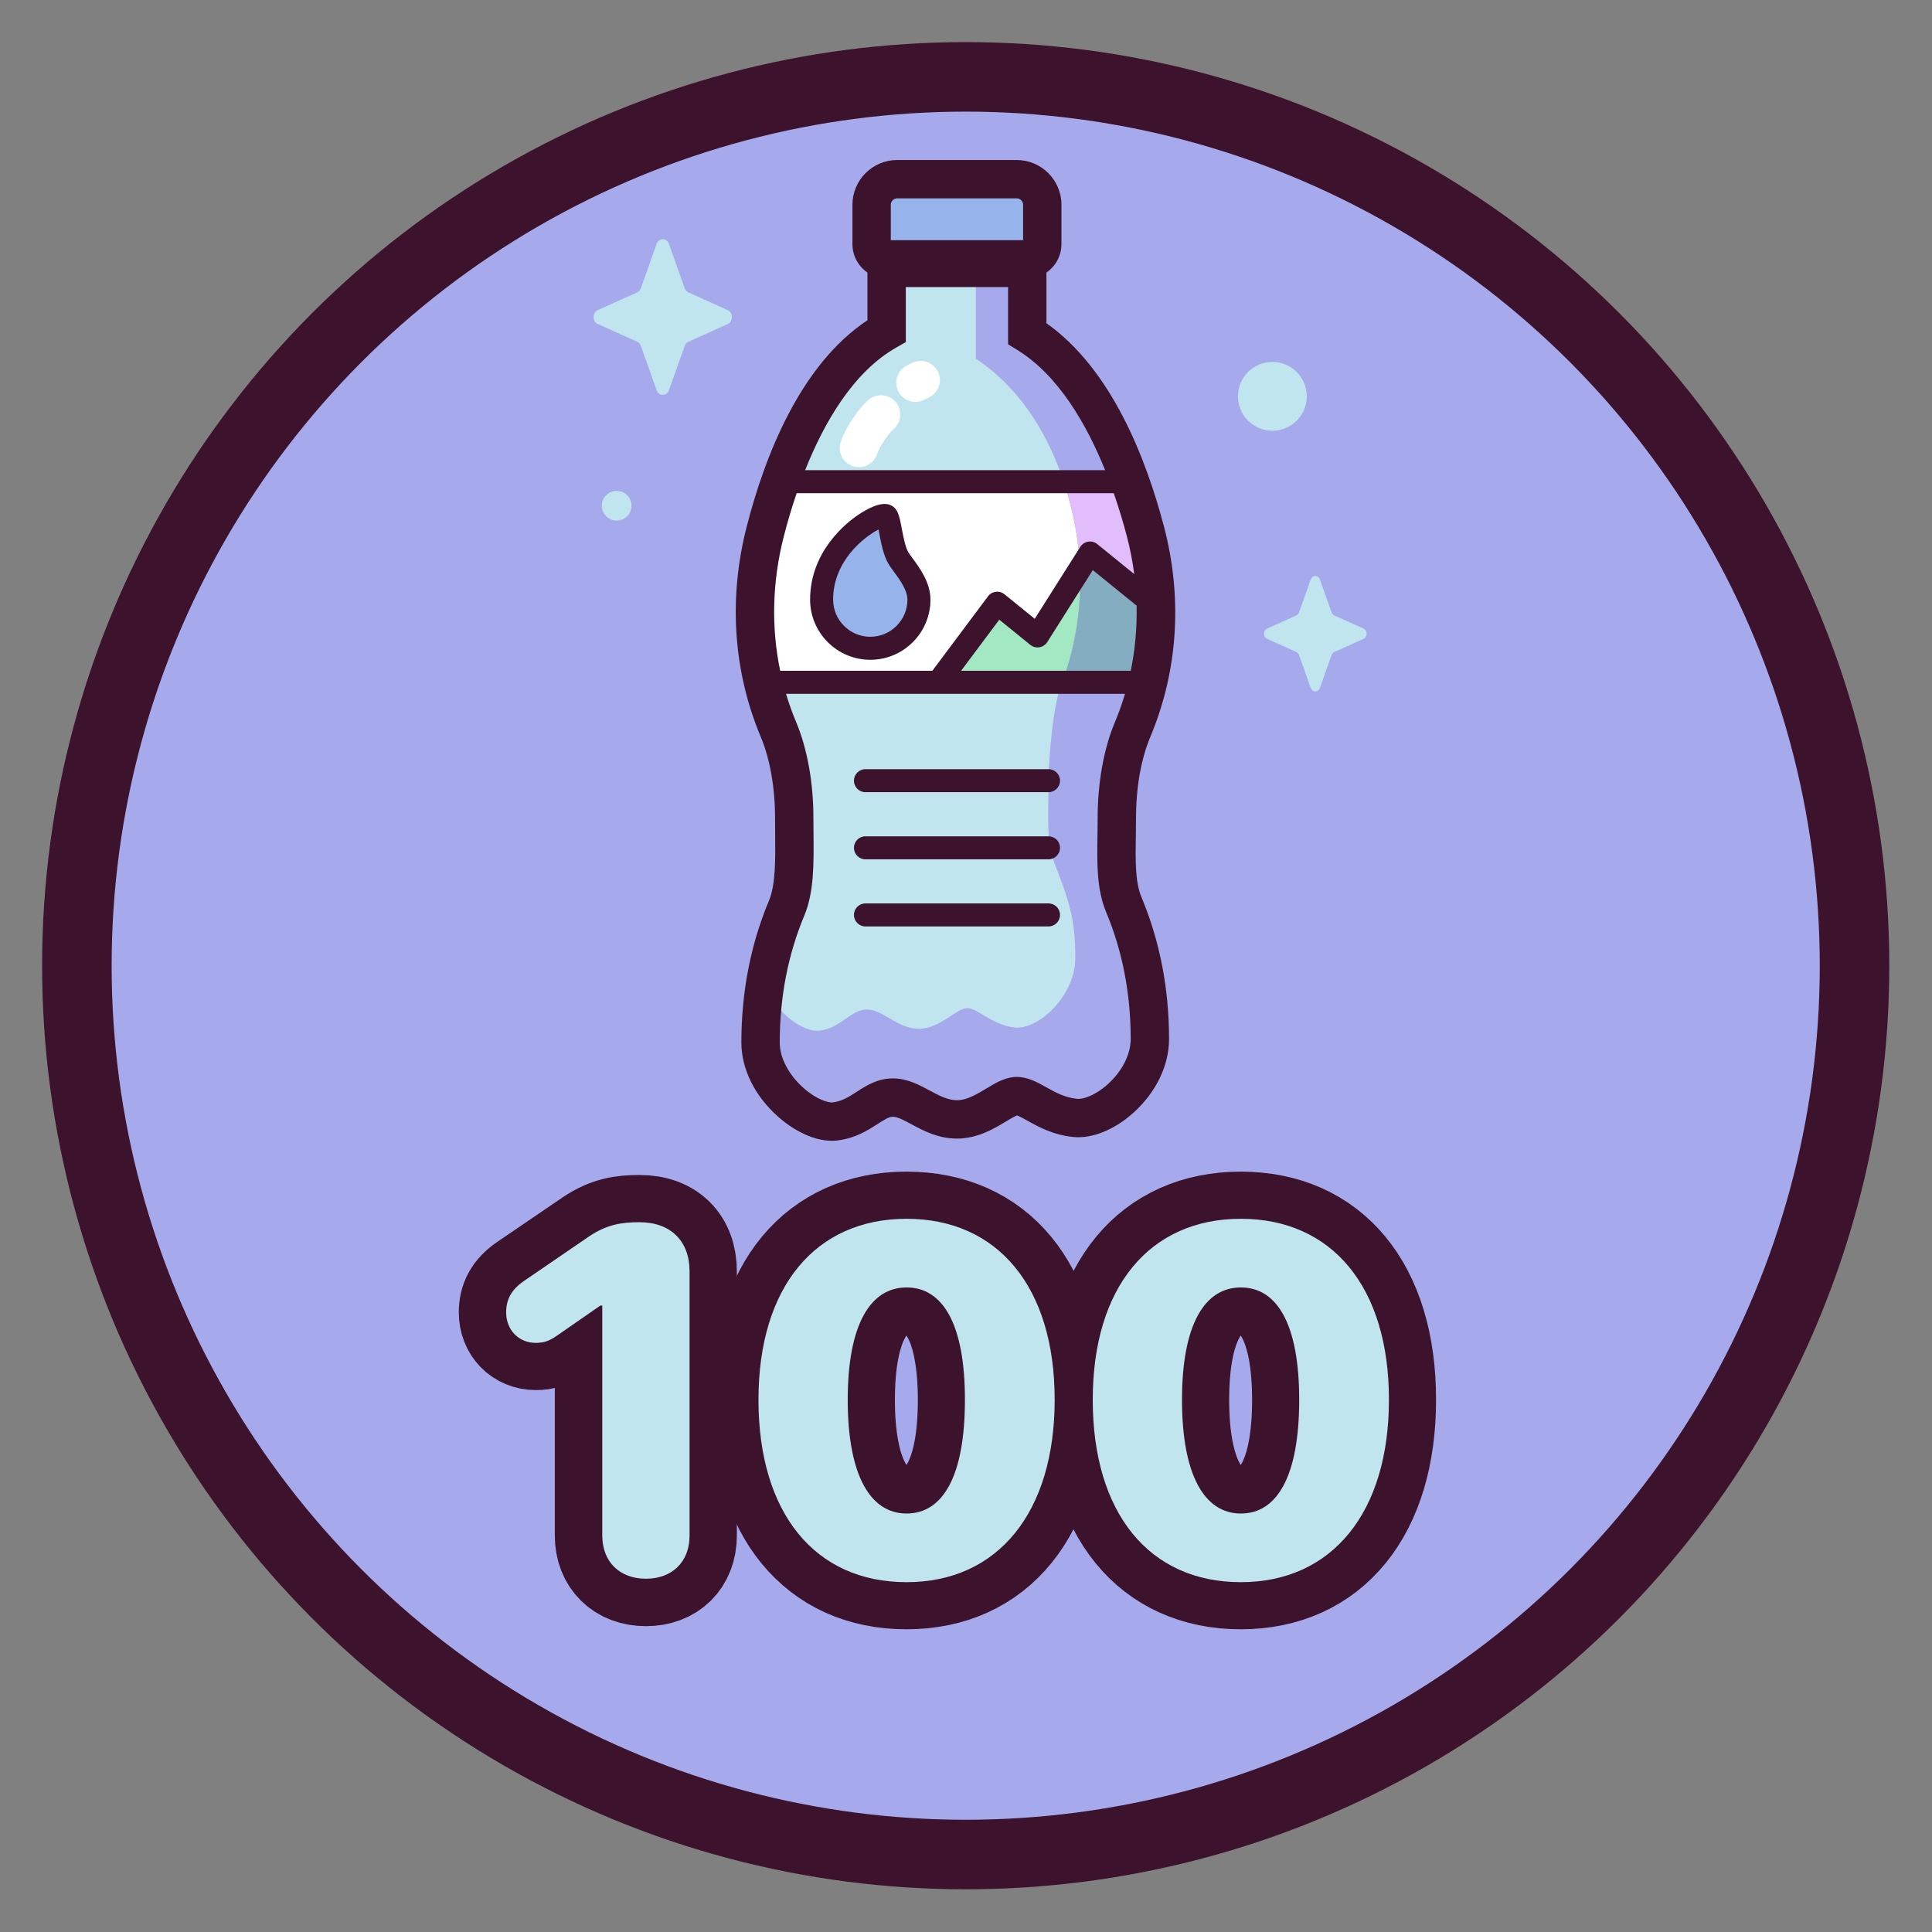 <?xml version="1.0" encoding="UTF-8" standalone="no"?><!DOCTYPE svg PUBLIC "-//W3C//DTD SVG 1.1//EN" "http://www.w3.org/Graphics/SVG/1.1/DTD/svg11.dtd"><svg width="100%" height="100%" viewBox="0 0 1067 1067" version="1.1" xmlns="http://www.w3.org/2000/svg" xmlns:xlink="http://www.w3.org/1999/xlink" xml:space="preserve" xmlns:serif="http://www.serif.com/" style="fill-rule:evenodd;clip-rule:evenodd;stroke-linecap:round;stroke-linejoin:round;stroke-miterlimit:1.5;"><rect x="0" y="0" width="1067" height="1067" fill="#808080" stroke="none"/><circle cx="533.333" cy="533.333" r="490.88" style="fill:#a6aaed;stroke:#3c122c;stroke-width:38.4px;"/><clipPath id="_clip1"><rect x="262.5" y="88.368" width="541.667" height="541.667"/></clipPath><g clip-path="url(#_clip1)"><g><g><path d="M616.806,451.694c0,-18.768 3.291,-35.87 8.695,-48.769c0.488,-1.166 0.964,-2.337 1.426,-3.512c13.236,-33.638 14.867,-70.727 5.721,-105.698c-9.155,-35.007 -28.392,-86.792 -65.313,-109.49l-0,-36.267l-77.668,-0l-0,34.823c-38.331,21.851 -57.891,75.024 -67.046,110.792c-8.974,35.059 -7.358,72.163 5.893,105.84c0.463,1.175 0.939,2.346 1.427,3.512c5.404,12.899 8.695,30.001 8.695,48.769c-0,18.768 1.188,36.989 -4.216,49.888c-9.767,23.315 -14.383,48.678 -14.383,74.18c0,24.067 26.409,45.409 41.188,43.577c14.779,-1.833 20.886,-13.172 31.957,-13.172c11.071,0 20.765,12.051 35.325,12.051c14.56,0 25.347,-12.862 33.012,-12.862c7.665,-0 16.448,10.477 32.347,12.051c15.898,1.574 41.187,-19.51 41.187,-43.577c0,-25.501 -4.616,-50.866 -14.383,-74.18c-5.403,-12.898 -3.864,-29.189 -3.864,-47.956Z" style="fill:#c1e5ef;fill-rule:nonzero;"/><path d="M629.046,375.391l-198.607,-0c-20.827,-31.226 -16.178,-69.156 -0,-111.393l192.563,-0c11.226,33.676 14.146,76.77 6.044,111.393Z" style="fill:#fff;fill-rule:nonzero;"/><path d="M630.96,328.938l-28.977,-23.517l-28.976,45.774l-22.258,-18.058l-32.336,43.255l114.088,-0l-1.541,-47.454Z" style="fill:#a1e8c3;fill-rule:nonzero;"/><path d="M616.806,451.694c0,-18.768 3.291,-35.87 8.695,-48.769c0.489,-1.166 0.964,-2.337 1.426,-3.512c13.237,-33.638 14.867,-70.726 5.722,-105.698c-9.155,-35.008 -28.392,-86.792 -65.313,-109.49l-0,-30.675l-28.404,-0l-0,44.525c29.946,20.047 45.549,52.596 52.973,83.513c7.419,30.886 6.096,63.641 -4.639,93.349c-0.375,1.039 -0.76,2.073 -1.157,3.102c-4.383,11.392 -7.052,39.346 -7.052,55.921c-0,16.574 -1.249,30.962 3.134,42.354c7.922,20.59 11.666,30.14 11.666,52.662c0,21.255 -20.511,39.876 -33.406,38.485c-12.896,-1.39 -20.02,-10.642 -26.236,-10.642c-6.217,-0 -14.966,11.359 -26.775,11.359c-11.81,-0 -19.671,-10.644 -28.65,-10.644c-8.98,-0 -13.932,10.014 -25.92,11.632c-9.265,1.25 -24.16,-9.731 -30.447,-24.597c-1.592,10.287 -2.384,20.728 -2.384,31.194c0,24.066 26.409,45.408 41.188,43.577c14.78,-1.834 20.886,-13.172 31.957,-13.172c11.072,0 20.765,12.052 35.325,12.052c14.561,0 25.347,-12.862 33.012,-12.862c7.665,-0 16.448,10.477 32.347,12.052c15.9,1.574 41.188,-19.511 41.188,-43.577c-0,-25.5 -4.617,-50.865 -14.383,-74.178c-5.406,-12.903 -3.867,-29.193 -3.867,-47.961Z" style="fill:#a6aaed;fill-rule:nonzero;"/><path d="M586.828,376.107l47.306,0c6.209,-27.012 5.59,-55.336 -1.486,-82.394c-2.112,-8.075 -4.768,-17.047 -8.047,-26.344l-36.693,-0c1.536,4.744 2.862,9.5 3.996,14.218c7.419,30.886 6.096,63.641 -4.639,93.349c-0.142,0.392 -0.292,0.781 -0.437,1.171Z" style="fill:#e1bdfc;fill-rule:nonzero;"/><path d="M630.96,328.938l-28.977,-23.517l-5.568,8.794c0.83,20.627 -2.141,41.324 -9.151,60.721c-0.142,0.392 -0.292,0.781 -0.437,1.171l45.664,0l-1.531,-47.169Z" style="fill:#85adc2;fill-rule:nonzero;"/><path d="M567.226,143.251l-77.449,-0c-4.638,-0 -8.398,-3.76 -8.398,-8.398l-0,-21.782c-0,-7.793 6.318,-14.111 14.111,-14.111l66.024,-0c7.793,-0 14.111,6.318 14.111,14.111l-0,21.782c-0.001,4.638 -3.761,8.398 -8.399,8.398Z" style="fill:#96b4eb;fill-rule:nonzero;"/><path d="M507.517,331.151c0,14.845 -12.034,26.88 -26.88,26.88c-14.845,0 -26.88,-12.034 -26.88,-26.88c-0,-31.26 31.459,-47.985 35.441,-46.393c2.301,0.92 2.788,15.928 6.77,23.097c2.516,4.525 11.549,13.54 11.549,23.296Z" style="fill:#96b4eb;fill-rule:nonzero;"/><path d="M369.44,134.727l8.701,24.465c0.372,1.047 1.109,1.878 2.04,2.297l21.736,9.792c3.071,1.384 3.071,6.276 -0,7.659l-21.736,9.794c-0.931,0.419 -1.668,1.249 -2.04,2.297l-8.701,24.465c-1.229,3.456 -5.576,3.456 -6.806,-0l-8.7,-24.465c-0.373,-1.048 -1.11,-1.878 -2.041,-2.297l-21.735,-9.794c-3.072,-1.383 -3.072,-6.275 -0,-7.659l21.735,-9.792c0.931,-0.419 1.668,-1.25 2.041,-2.297l8.7,-24.465c1.23,-3.456 5.577,-3.456 6.806,-0Z" style="fill:#c1e5ef;fill-rule:nonzero;"/><circle cx="702.701" cy="218.885" r="18.999" style="fill:#c1e5ef;"/><circle cx="340.572" cy="279.296" r="8.195" style="fill:#c1e5ef;"/><path d="M728.94,320.034l6.454,18.148c0.276,0.776 0.823,1.392 1.514,1.703l16.123,7.264c2.278,1.026 2.278,4.656 -0,5.682l-16.123,7.264c-0.69,0.311 -1.237,0.926 -1.514,1.703l-6.454,18.147c-0.912,2.563 -4.136,2.563 -5.048,-0l-6.454,-18.147c-0.276,-0.777 -0.823,-1.392 -1.513,-1.703l-16.124,-7.264c-2.277,-1.026 -2.277,-4.656 0,-5.682l16.124,-7.264c0.689,-0.311 1.237,-0.927 1.513,-1.703l6.454,-18.148c0.912,-2.565 4.136,-2.565 5.048,-0Z" style="fill:#c1e5ef;fill-rule:nonzero;"/></g><g><g><path d="M579.068,474.58l-101.094,0c-3.509,0 -6.355,-2.845 -6.355,-6.355c0,-3.509 2.846,-6.355 6.355,-6.355l101.094,0c3.509,0 6.355,2.846 6.355,6.355c0,3.51 -2.845,6.355 -6.355,6.355Z" style="fill:#3c122c;fill-rule:nonzero;"/><path d="M579.068,437.509l-101.094,0c-3.509,0 -6.355,-2.846 -6.355,-6.355c0,-3.509 2.846,-6.355 6.355,-6.355l101.094,-0c3.509,-0 6.355,2.846 6.355,6.355c0,3.509 -2.845,6.355 -6.355,6.355Z" style="fill:#3c122c;fill-rule:nonzero;"/><path d="M579.068,511.652l-101.094,-0c-3.509,-0 -6.355,-2.846 -6.355,-6.355c0,-3.509 2.846,-6.355 6.355,-6.355l101.094,-0c3.509,-0 6.355,2.846 6.355,6.355c0,3.509 -2.845,6.355 -6.355,6.355Z" style="fill:#3c122c;fill-rule:nonzero;"/><path d="M480.638,364.385c-18.325,0 -33.235,-14.908 -33.235,-33.234c-0,-26.75 20.174,-42.488 26.358,-46.674c5.396,-3.655 12.866,-7.593 17.798,-5.619c4.325,1.73 5.142,6.04 6.497,13.181c0.789,4.159 1.871,9.853 3.468,12.73c0.437,0.787 1.417,2.12 2.455,3.532c3.939,5.362 9.893,13.465 9.893,22.85c0,18.326 -14.908,33.234 -33.234,33.234Zm4.55,-71.961c-8.075,4.192 -25.075,17.422 -25.075,38.727c0,11.317 9.207,20.524 20.525,20.524c11.318,-0 20.525,-9.207 20.525,-20.524c0,-5.218 -4.292,-11.059 -7.425,-15.323c-1.339,-1.822 -2.495,-3.395 -3.323,-4.886c-2.592,-4.667 -3.841,-11.247 -4.845,-16.533c-0.118,-0.62 -0.247,-1.304 -0.382,-1.985Z" style="fill:#3c122c;fill-rule:nonzero;"/><path d="M627.291,462.087c0.053,-3.349 0.107,-6.814 0.107,-10.394c0,-16.691 2.796,-32.557 7.873,-44.677c0.518,-1.235 1.02,-2.475 1.513,-3.726c13.94,-35.426 16.052,-74.243 6.111,-112.256c-9.893,-37.831 -29.108,-87.223 -64.968,-112.508l-0,-28.004c4.998,-3.427 8.288,-9.173 8.288,-15.679l-0,-21.755c0.001,-13.631 -11.089,-24.72 -24.718,-24.72l-65.991,-0c-13.63,-0 -24.719,11.089 -24.719,24.72l-0,21.755c-0,6.506 3.289,12.252 8.288,15.679l-0,26.351c-37.173,24.649 -56.752,75.151 -66.714,114.074c-9.774,38.185 -7.596,77.033 6.298,112.343c0.49,1.247 0.995,2.49 1.513,3.728c5.078,12.118 7.873,27.984 7.873,44.676c-0,2.93 0.028,5.847 0.057,8.733c0.142,14.485 0.276,28.167 -3.451,37.062c-10.091,24.087 -15.206,50.422 -15.206,78.273c0,14.642 7.42,29.597 20.36,41.031c9.556,8.445 20.402,13.243 29.654,13.243c1.046,-0 2.069,-0.062 3.068,-0.186c9.93,-1.23 16.663,-5.568 22.071,-9.051c4.004,-2.58 6.376,-4.039 8.584,-4.039c2.488,0 6.226,2.013 10.184,4.143c6.547,3.524 14.692,7.909 25.14,7.909c11.381,-0 20.469,-5.474 27.104,-9.471c2.019,-1.217 4.716,-2.841 6.041,-3.321c1.244,0.381 3.849,1.833 5.799,2.92c5.983,3.334 14.174,7.902 25.37,9.01c10.362,1.029 22.809,-4.035 33.299,-13.538c12.409,-11.24 19.524,-26.031 19.524,-40.58c0,-27.852 -5.116,-54.187 -15.205,-78.272c-3.539,-8.454 -3.357,-20.048 -3.147,-33.473Zm-2.932,-91.632l-93.572,-0l21.093,-28.217l17.123,13.892c1.409,1.143 3.237,1.632 5.033,1.336c1.79,-0.293 3.37,-1.338 4.341,-2.872l25.154,-39.734l23.425,19.012c0.244,0.199 0.502,0.368 0.766,0.525c0.274,12.174 -0.812,24.296 -3.231,36.064c-0.046,-0 -0.088,-0.006 -0.132,-0.006Zm-191.476,-74.255c1.773,-6.927 4.115,-15.103 7.096,-23.825l175.125,-0c3.07,8.82 5.48,17.072 7.298,24.02c1.783,6.82 3.112,13.726 4.005,20.663l-20.417,-16.571c-1.412,-1.143 -3.239,-1.634 -5.033,-1.337c-1.791,0.293 -3.372,1.339 -4.342,2.873l-25.153,39.735l-16.707,-13.555c-1.343,-1.089 -3.068,-1.585 -4.789,-1.371c-1.716,0.213 -3.271,1.116 -4.306,2.501l-30.742,41.124l-84.036,-0c-5.026,-24.035 -4.392,-49.284 2.001,-74.257Zm59.087,-183.112c-0,-1.95 1.586,-3.536 3.536,-3.536l65.991,0c1.95,0 3.535,1.586 3.535,3.536l0,19.571l-73.061,-0l-0,-19.571l-0.001,-0Zm2.942,78.895l5.347,-3.048l-0,-30.385l56.486,-0l-0,31.596l5.044,3.101c22.735,13.978 38.323,41.103 48.548,66.418l-165.671,-0c10.385,-26.121 26.447,-54.115 50.246,-67.682Zm116.987,406.728c-6.727,6.095 -13.529,8.503 -16.989,8.158c-6.814,-0.675 -12.065,-3.603 -17.144,-6.433c-5,-2.787 -10.171,-5.67 -16.247,-5.67c-6.167,-0 -11.35,3.123 -16.838,6.428c-5.251,3.162 -10.68,6.433 -16.173,6.433c-5.109,0 -9.962,-2.612 -15.1,-5.377c-5.811,-3.129 -12.399,-6.674 -20.225,-6.674c-8.548,0 -14.661,3.939 -20.056,7.413c-4.333,2.792 -8.075,5.202 -13.204,5.839c-2.436,0.3 -8.933,-1.583 -16.09,-7.908c-8.267,-7.306 -13.203,-16.71 -13.203,-25.157c0,-25.026 4.563,-48.606 13.562,-70.088c5.413,-12.922 5.258,-28.724 5.094,-45.454c-0.027,-2.817 -0.056,-5.665 -0.056,-8.526c0,-19.438 -3.38,-38.211 -9.518,-52.86c-0.458,-1.095 -0.905,-2.194 -1.34,-3.299c-1.601,-4.071 -3.022,-8.197 -4.269,-12.369l187.214,-0c-1.239,4.187 -2.65,8.314 -4.242,12.363c-0.436,1.106 -0.883,2.208 -1.342,3.304c-6.138,14.65 -9.518,33.423 -9.518,52.861c0,3.415 -0.053,6.794 -0.105,10.063c-0.237,15.145 -0.461,29.448 4.792,41.988c8.999,21.479 13.561,45.06 13.561,70.087c-0.001,8.451 -4.697,17.752 -12.564,24.878Z" style="fill:#3c122c;fill-rule:nonzero;"/></g><path d="M474.356,258.021c-1.11,-0 -2.239,-0.177 -3.351,-0.547c-5.549,-1.851 -8.549,-7.849 -6.698,-13.398c2.209,-6.627 8.692,-17.364 15.314,-23.156c4.403,-3.851 11.095,-3.405 14.945,0.998c3.852,4.403 3.406,11.095 -0.999,14.946c-3.291,2.88 -7.954,10.278 -9.165,13.912c-1.479,4.438 -5.612,7.245 -10.046,7.245Z" style="fill:#fff;fill-rule:nonzero;"/><path d="M505.597,221.956c-3.747,0 -7.379,-1.993 -9.303,-5.514c-2.806,-5.132 -0.92,-11.568 4.212,-14.374c1.236,-0.675 2.484,-1.291 3.713,-1.83c5.355,-2.35 11.604,0.083 13.955,5.44c2.352,5.356 -0.084,11.604 -5.441,13.956c-0.669,0.294 -1.365,0.638 -2.065,1.021c-1.612,0.883 -3.354,1.301 -5.071,1.301Z" style="fill:#fff;fill-rule:nonzero;"/></g></g></g><g transform="matrix(0.256,0,0,0.256,133.389,27.911)"><path d="M872.503,3297.08c56.307,0 94.017,-36.676 94.017,-93.5l-0,-569.78c-0,-65.088 -39.776,-105.898 -107.964,-105.898c-37.193,0 -69.221,4.133 -108.997,30.995l-141.025,96.082c-26.862,18.597 -37.71,39.776 -37.71,67.155c0,38.226 27.379,65.605 64.055,65.605c18.081,-0 29.445,-4.133 46.492,-16.014l92.983,-64.572l3.616,0l0,496.427c0,56.824 38.227,93.5 94.533,93.5Z" style="fill:none;fill-rule:nonzero;stroke:#3c122c;stroke-width:204.17px;stroke-linecap:butt;stroke-miterlimit:2;"/><path d="M1434.54,3303.79c197.332,-0 319.243,-149.807 319.243,-393.113c-0,-244.856 -122.945,-390.013 -319.243,-390.013c-195.781,0 -319.759,145.674 -319.759,390.53c0,243.823 122.428,392.596 319.759,392.596Zm0,-147.74c-78.519,-0 -127.077,-82.136 -127.077,-245.373c0,-162.204 48.558,-242.273 127.077,-242.273c78.52,0 126.561,79.553 126.561,242.79c-0,162.72 -47.525,244.856 -126.561,244.856Z" style="fill:none;fill-rule:nonzero;stroke:#3c122c;stroke-width:204.17px;stroke-linecap:butt;stroke-miterlimit:2;"/><path d="M2155.67,3303.79c197.331,-0 319.243,-149.807 319.243,-393.113c-0,-244.856 -122.945,-390.013 -319.243,-390.013c-195.781,0 -319.759,145.674 -319.759,390.53c0,243.823 122.428,392.596 319.759,392.596Zm0,-147.74c-78.519,-0 -127.077,-82.136 -127.077,-245.373c0,-162.204 48.558,-242.273 127.077,-242.273c78.519,0 126.561,79.553 126.561,242.79c-0,162.72 -47.525,244.856 -126.561,244.856Z" style="fill:none;fill-rule:nonzero;stroke:#3c122c;stroke-width:204.17px;stroke-linecap:butt;stroke-miterlimit:2;"/><g transform="matrix(1057.94,0,0,1057.94,545.512,3285.2)"><path d="M0.309,0.011c0.053,0 0.089,-0.034 0.089,-0.088l-0,-0.539c-0,-0.061 -0.038,-0.1 -0.102,-0.1c-0.035,0 -0.066,0.004 -0.103,0.029l-0.133,0.091c-0.026,0.018 -0.036,0.038 -0.036,0.064c-0,0.036 0.026,0.062 0.06,0.062c0.018,-0 0.028,-0.004 0.044,-0.015l0.088,-0.061l0.004,-0l-0,0.469c-0,0.054 0.036,0.088 0.089,0.088Z" style="fill:#c1e5ef;fill-rule:nonzero;"/></g><g transform="matrix(1057.94,0,0,1057.94,1073.97,3285.2)"><path d="M0.341,0.018c0.186,-0 0.302,-0.142 0.302,-0.372c-0,-0.231 -0.117,-0.369 -0.302,-0.369c-0.185,0 -0.302,0.138 -0.302,0.369c-0,0.231 0.115,0.372 0.302,0.372Zm-0,-0.14c-0.074,-0 -0.12,-0.078 -0.12,-0.232c-0,-0.153 0.046,-0.229 0.12,-0.229c0.074,-0 0.119,0.075 0.119,0.229c0,0.154 -0.044,0.232 -0.119,0.232Z" style="fill:#c1e5ef;fill-rule:nonzero;"/></g><g transform="matrix(1057.94,0,0,1057.94,1795.1,3285.2)"><path d="M0.341,0.018c0.186,-0 0.302,-0.142 0.302,-0.372c-0,-0.231 -0.117,-0.369 -0.302,-0.369c-0.185,0 -0.302,0.138 -0.302,0.369c-0,0.231 0.115,0.372 0.302,0.372Zm-0,-0.14c-0.074,-0 -0.12,-0.078 -0.12,-0.232c-0,-0.153 0.046,-0.229 0.12,-0.229c0.074,-0 0.119,0.075 0.119,0.229c0,0.154 -0.044,0.232 -0.119,0.232Z" style="fill:#c1e5ef;fill-rule:nonzero;"/></g></g></svg>